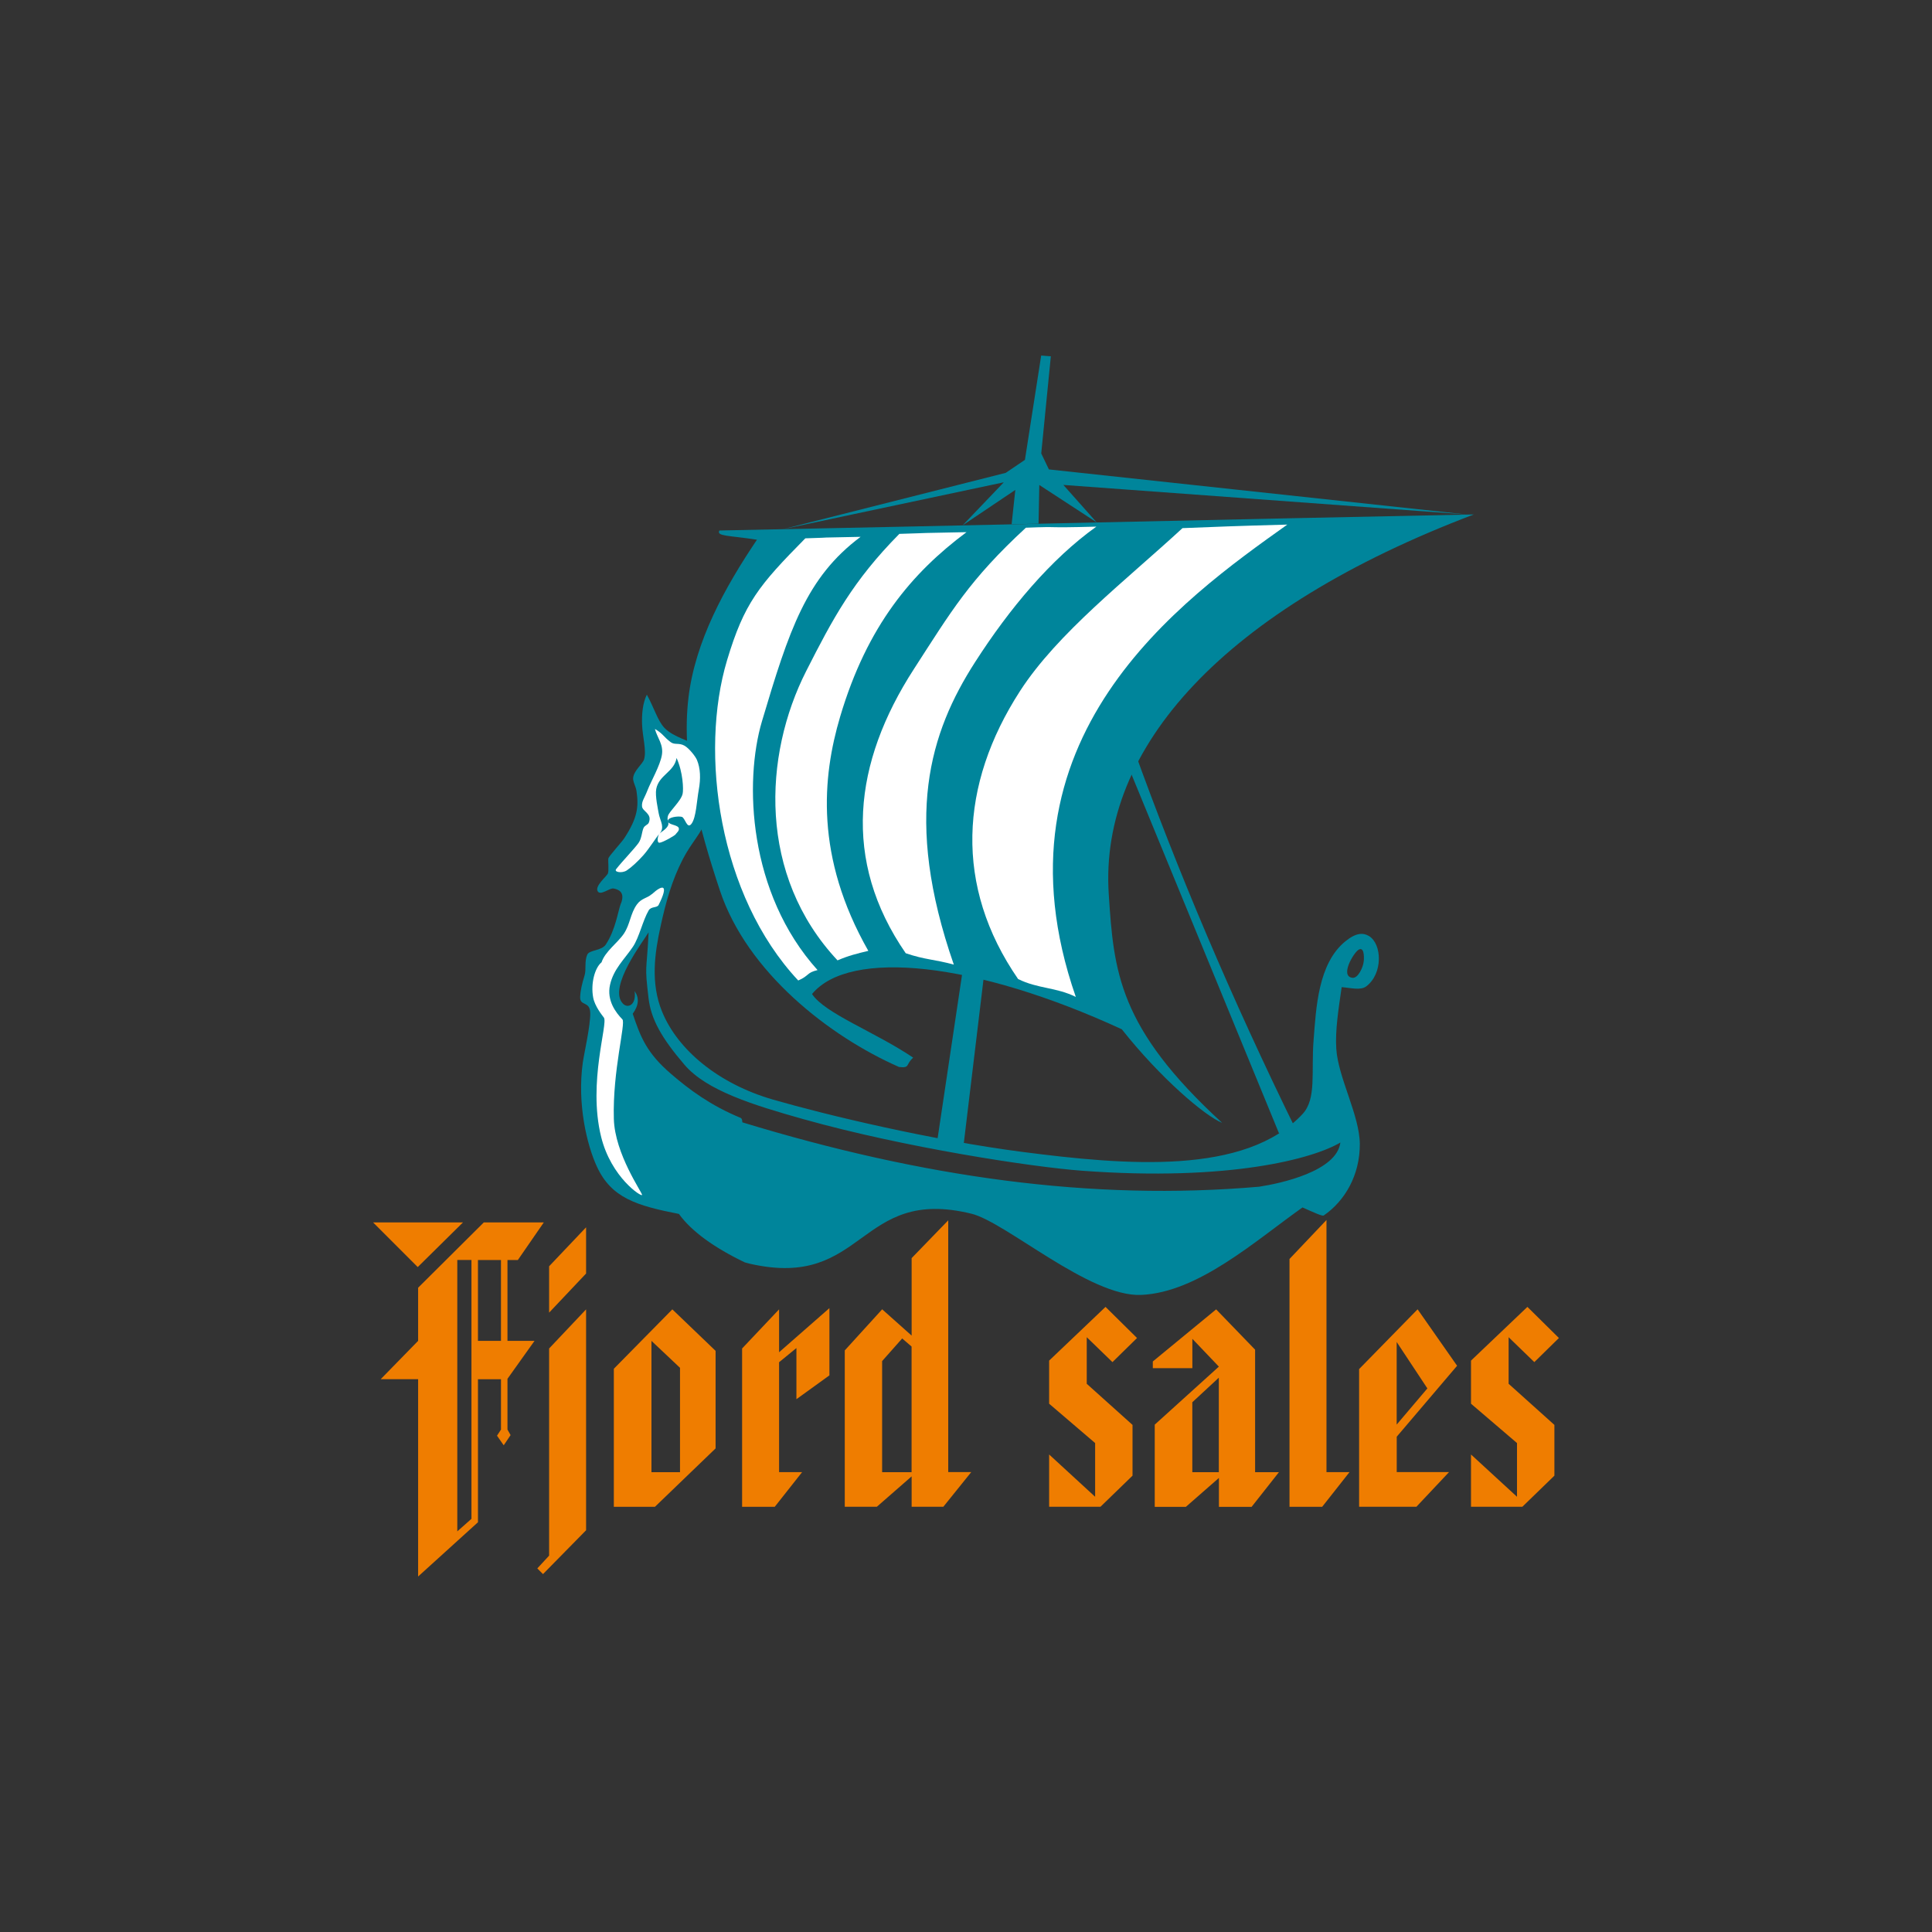 <?xml version="1.0" encoding="UTF-8"?>
<svg xmlns="http://www.w3.org/2000/svg" version="1.1" viewBox="0 0 360 360">
  <rect x="0" y="0" width="360" height="360" fill="#333333" stroke="none"/>
  <defs>
    <style>
      .cls-1 {
        fill: #fff;
      }

      .cls-1, .cls-2 {
        fill-rule: evenodd;
      }

      .cls-2 {
        fill: #00859b;
      }

      .cls-3 {
        fill: #ef7d00;
      }
    </style>
  </defs>
  <!-- Generator: Adobe Illustrator 28.7.1, SVG Export Plug-In . SVG Version: 1.2.0 Build 142)  -->
  <g>
    <g id="Layer_1">
      <g>
        <path class="cls-2" d="M254.12,179.11c.09-1.11,0-2.75-1-2.12-.92.58-3.51,4.95-1.1,5.21,1.04.11,2-1.98,2.09-3.09M234.71,221.11c3.94-.6,14.38-2.87,15.05-8.22-5.03,3-20.65,7.29-48.14,5.26-9.41-.7-33.2-4.35-51.88-9.6-9.54-2.68-18.1-5.36-22.19-10.14-4.35-5.07-6.25-8.56-6.7-12.39-.77-6.51-.37-4.58.01-12.3-.96,1.64-7.63,10.25-4.81,13.27.95,1.02,2.57.24,2.2-2.31.88,1.25.8,2.63-.35,4.22,1.46,4.38,2.62,7.32,7.12,11.19,3.43,2.96,7.41,5.91,12.94,8.19.31.13.35.47.36.85,33.49,10.22,65.09,14.72,96.38,11.99ZM115.72,168.32c.84-2.21-.64-2.61-1.38-2.76-.74-.16-2.5,1.45-2.99.47-.49-.98,1.67-2.72,1.91-3.24.24-.51.01-2.41.1-2.84.09-.43,2.49-3.01,3-3.81,2.42-3.72,2.67-5.78,2.25-8.7-.15-1-.72-1.8-.63-2.52.16-1.38,1.79-2.57,2.04-3.45.47-1.65-.29-4.12-.38-6.49-.07-1.97.13-4,.89-5.54,1.41,2.58,2.01,4.82,3.26,6.17,1.67,1.79,5.11,2.52,6.23,3.41,2.91,2.32,3.64,8.5,1.85,13.18-1.21,3.18-2.99,4.71-4.65,7.92-2,3.88-3.14,7.92-4.14,12.52-1.09,4.97-1.89,10.54.29,15.87,2.9,7.1,10.48,13.44,20.66,16.38,10.17,2.94,29.57,7.56,46.54,9.76,19.18,2.48,41.49,4.4,52.15-7.08,2.63-2.83,1.57-7.83,2.05-13.8.47-5.97.83-14.23,5.92-18.37,1.99-1.62,3.31-1.63,4.39-.99,2.46,1.48,2.65,7.04-.52,9.4-1.05.78-2.88.26-4.56.13-.58,4.09-1.23,8.03-1,11.52.36,5.38,4.35,12.38,4.38,17.71.03,5.81-2.79,10.61-6.71,13.31-.26.18-1.57-.43-3.97-1.49-8.88,6.3-19.44,15.83-30.06,16.3-9.59.42-25.23-13.57-31.62-15.13-21.21-5.2-19.72,14.24-41.29,9.32-.31-.07-.62-.15-.94-.25-5.63-2.7-9.93-5.76-12.28-9.03-7.93-1.55-12.57-2.99-15.26-8.76-1.9-4.08-3.72-11.75-2.66-19.41.23-1.66,1.48-7.09,1.39-9.34-.09-2.24-1.94-1.13-1.88-2.94.04-1.05.33-2.41.82-3.97.36-1.13-.06-2.62.51-3.9.4-.9,2.69-.7,3.46-1.89,1.84-2.82,2.23-6.12,2.81-7.68Z"/>
        <path class="cls-1" d="M121.42,166.63c-.8.73-1.91.74-2.74,1.9-1.24,1.72-1.25,3.67-2.42,5.43-1.17,1.75-3.5,3.31-4.17,5.35-1.26,1.03-2.05,3.96-1.56,6.57.3,1.62,1.68,3.32,1.99,3.73.83,1.08-3.01,12.03-.52,22.18,1.87,7.64,7.59,11.31,7.64,10.87.05-.43-5.08-7.61-5.26-14.17-.26-8.99,2.27-17.86,1.59-18.55-1.17-1.2-2.96-3.48-2.3-6.44.66-2.94,2.67-4.73,4.26-7.08,1.16-1.71,1.86-4.95,2.94-6.78.45-.77,1.56-.44,1.85-1.01,1.96-3.89.79-3.89-1.28-1.99"/>
        <path class="cls-2" d="M274.65,95.85c-46.54,17.66-69.84,43.39-68.05,70.77.94,14.46,1.79,24.87,21.13,42.61-3.16-1.26-11.45-8.28-18.7-17.44-27.25-12.57-50.7-15.04-57.72-6.57,2.4,3.65,11.82,7.1,18.85,11.86-1.46,1.27-.52,1.98-2.63,1.74-13.05-5.73-28.34-17.71-33.39-32.9-3.86-11.61-7.27-24.09-5.85-35.96,1.26-10.47,6.72-20.44,12.76-29.39-5.16-.81-7.61-.61-7-1.72,44.69-.89,95.91-2.1,140.6-2.99"/>
        <path class="cls-1" d="M122.04,135.86c.43,1.61,1.63,2.87,1.29,4.84-.34,1.97-2.02,4.88-2.65,6.49-.62,1.61-1.13,2.08-1.05,3.06.07.97,1.96,1.34,1.26,3.05-.17.41-.75.46-.99,1.01-.31.7-.32,1.93-.93,2.78-.76,1.06-3.08,3.47-4.16,4.86-.44.56,1.09.82,1.98.24.88-.58,2.09-1.7,3.11-2.85,1.02-1.14,2.46-3.44,3-4.02.54-.58.52-1.17.43-1.69-.09-.52-.5-1.46-.6-2.12-.1-.65-.69-3.21-.45-4.49.5-2.63,3.35-3.17,3.79-5.78,1.2,2.65,1.31,5.85,1.13,6.66-.3,1.39-2.51,3.27-2.75,4.17-.25.9.34,1.16,0,1.81-.34.65-1.23,1.13-1.55,1.43-.32.3-.6,1.77,0,1.72.6-.04,2.92-1.37,3.01-1.58.09-.21.84-.71.52-1.25-.32-.54-1.98-.51-1.98-1.23s1.97-.94,2.6-.76c.63.18.98,2.45,1.83,1.25.85-1.2.95-4.22,1.33-6.31s.31-3.98-.34-5.54c-.28-.69-1.49-2.19-2.32-2.66-1.06-.59-1.81-.1-2.56-.65-1.32-.97-1.44-1.6-2.96-2.47"/>
        <polygon class="cls-2" points="194.01 66.25 190.98 85.69 187.4 88.11 145.91 98.6 187.04 89.87 179.37 97.89 189.19 91.29 188.5 97.69 193.52 97.58 193.66 90.37 204.35 97.34 198.14 90.36 273.34 95.87 195.45 87.47 194.02 84.49 195.81 66.39 194.01 66.25"/>
        <polygon class="cls-2" points="174.56 213.11 179.47 180.24 183.4 181.35 179.47 214.02 174.56 213.11"/>
        <path class="cls-2" d="M238.33,211.19c-9.58-23.31-19.16-46.62-28.74-69.93.54-.61,1.07-1.23,1.61-1.84,8.16,22.7,18.17,46.4,30.38,71.29-1.08.16-2.16.32-3.24.48"/>
        <path class="cls-1" d="M239.87,97.75c-19.56,13.93-56.16,39.81-39.41,88.01-3.7-1.83-7.05-1.5-10.75-3.33-11.94-17.29-10.91-36.24.36-53.67,6.99-10.81,19.73-20.62,30.27-30.35,7.29-.28,8.8-.37,19.53-.66"/>
        <path class="cls-1" d="M204.3,98.12c-8.46,6.03-16.2,15.27-22.61,25.26-8.41,13.09-13.46,29.02-3.96,56.36-3.7-1.01-5.31-.88-8.96-2.12-11.94-17.29-9.75-35.52,1.52-52.95,6.99-10.81,10.34-16.62,20.87-26.34,7.29-.28,2.41.09,13.15-.2"/>
        <path class="cls-1" d="M180.08,99.17c-10.13,7.56-18.49,17.38-23.53,34.37-3.34,11.25-4.73,26.1,5.25,43.64-2.1.5-3.66.88-5.74,1.77-14.84-15.84-13.86-38.12-5.83-53.92,4.98-9.8,8.67-16.76,17.35-25.55,7.14-.21,1.97-.13,12.51-.32"/>
        <path class="cls-1" d="M160.36,100.03c-10.13,7.56-13.33,17.39-18.38,34.37-3.34,11.25-2.57,32,10.36,46.36-2.1.5-1.51,1.04-3.6,1.94-14.84-15.84-18.44-42.43-13.26-59.68,3.2-10.65,5.9-13.92,14.58-22.71,7.14-.21-.24-.09,10.3-.28"/>
        <path class="cls-3" d="M274.1,280.77v-9.75l8.57,7.88v-10.01l-8.57-7.33v-8.03l10.51-10.01,5.87,5.8-4.58,4.49-4.79-4.64v8.68l8.53,7.66v9.46l-5.97,5.79h-9.57ZM253.25,280.77v-25.66l10.9-11.14,7.36,10.52-11.25,13.22v6.59h9.75l-6.08,6.46h-10.67ZM260.25,265.45l5.72-6.74-5.72-8.65v15.39ZM240.28,280.77v-46.18l6.89-7.26v46.98h4.29l-5.09,6.46h-6.09ZM215.17,280.77v-15.31l11.95-10.81-4.94-5.18v5.47h-7.37v-1.25l11.8-9.71,7.26,7.51v22.83h4.44l-5.09,6.46h-6.09v-5.39l-6.16,5.39h-5.79ZM222.17,274.32h4.94v-17.61l-4.94,4.58v13.04ZM195.49,280.77v-9.75l8.57,7.88v-10.01l-8.57-7.33v-8.03l10.51-10.01,5.87,5.8-4.58,4.49-4.79-4.64v8.68l8.53,7.66v9.46l-5.97,5.79h-9.57ZM157.41,280.77v-29.14l6.97-7.66,5.49,4.9v-14.44l6.82-7.04v46.91h4.29l-5.2,6.46h-5.91v-5.66l-6.48,5.66h-5.98ZM164.37,274.32h5.49v-23.41l-1.75-1.51-3.74,4.22v20.7ZM138.28,280.77v-29.5l6.89-7.29v7.99l9.38-8.22v12.53l-6.15,4.44v-9.53l-3.23,2.64v20.48h4.29l-5.1,6.46h-6.08ZM114.38,280.77v-25.72l10.9-11.07,8.06,7.73v18.18l-11.3,10.88h-7.66ZM121.39,274.32h5.32v-19.45l-5.32-5.02v24.47ZM102.32,289.87v-38.6l6.89-7.29v41.16l-8.03,8.17-1.06-1.06,2.2-2.38ZM102.32,235.95l6.89-7.26v8.61l-6.89,7.29v-8.64ZM77.91,293.75v-36.76h-6.97l6.97-7.14v-9.9l12.24-12.17h11.18l-4.84,7.01h-1.93v15.06h5.04l-5.04,7.07v9.46l.58,1.03-1.28,1.9-1.25-1.79.74-1.14v-9.38h-4.29v26.65l-11.15,10.11ZM85.21,285.35l2.64-2.34v-48.23h-2.64v50.57ZM89.06,249.85h4.29v-15.06h-4.29v15.06ZM77.84,236.1l-8.32-8.32h16.75l-8.43,8.32Z"/>
      </g>
    </g>
  </g>
</svg>